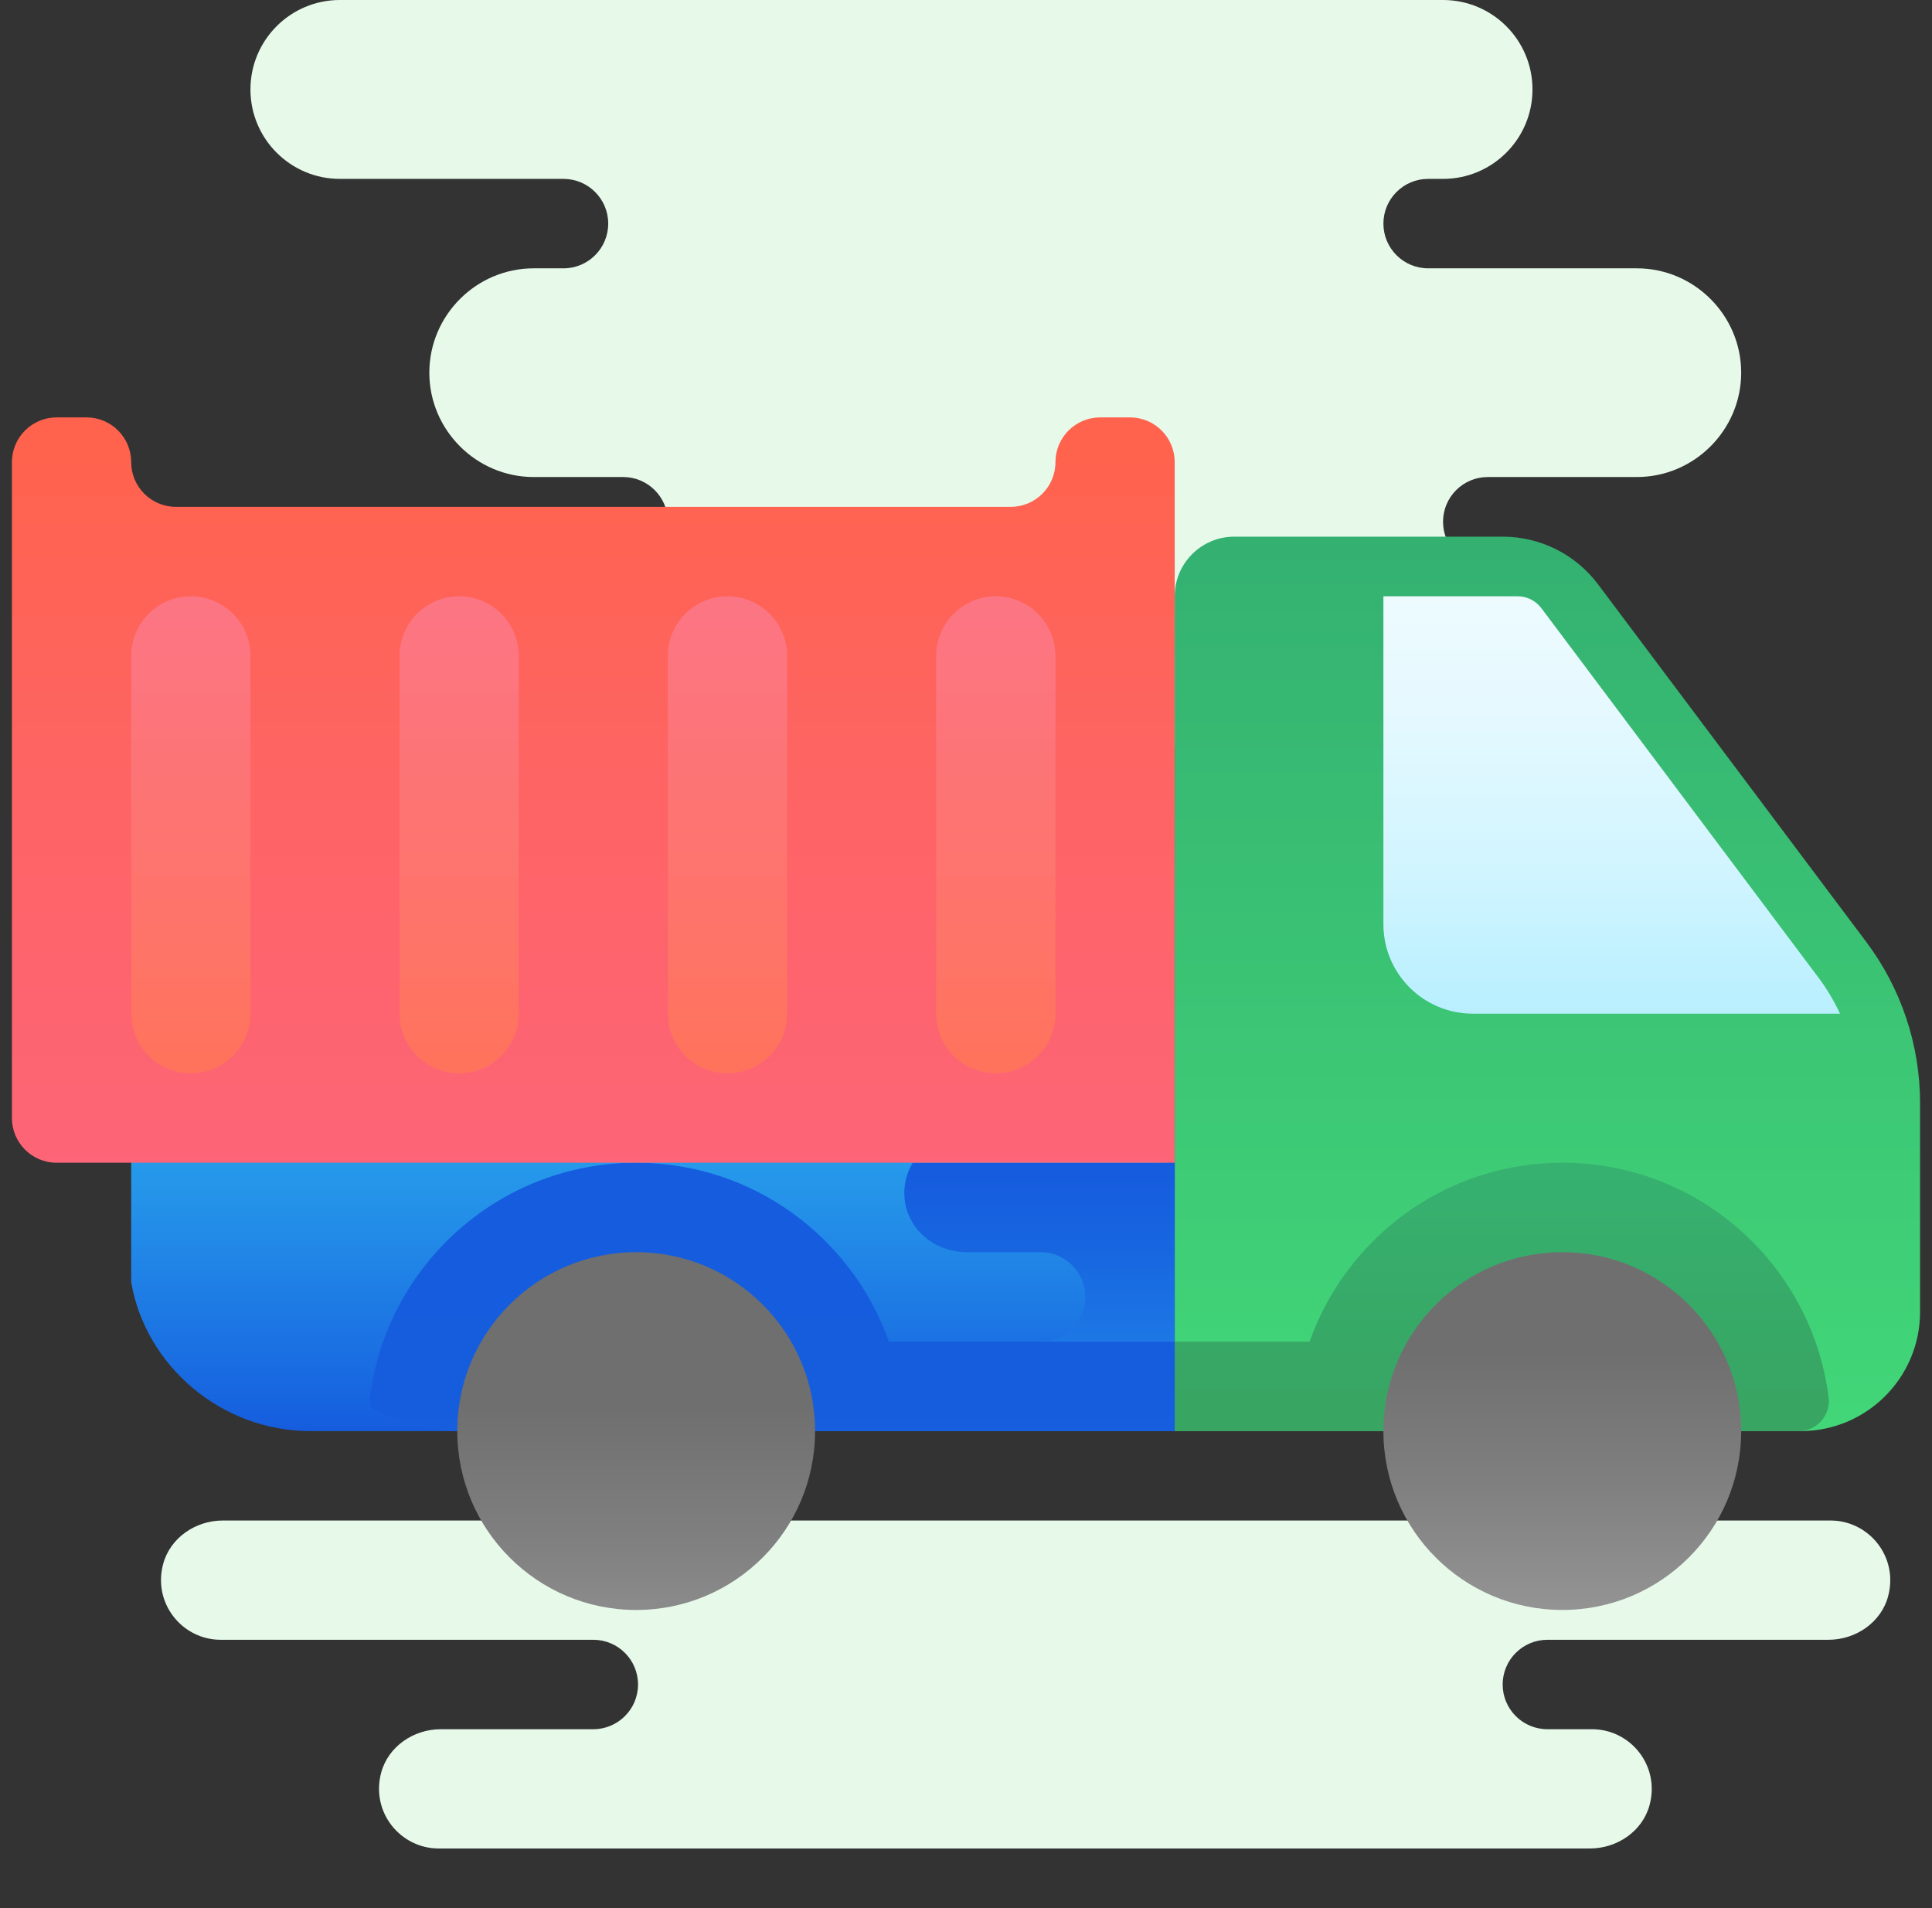 <svg width="81" height="80" viewBox="0 0 81 80" fill="none" xmlns="http://www.w3.org/2000/svg">
<rect x="0" y="0" width="81" height="80" fill="#333333" stroke="none"/>
<g clip-path="url(#clip0_7810_7668)">
<path d="M68.625 11.25H59.874C58.839 11.25 58 10.41 58 9.375C58 8.34 58.84 7.5 59.875 7.5H60.5C62.571 7.5 64.25 5.821 64.25 3.75C64.25 1.679 62.571 0 60.5 0H14.25C12.179 0 10.5 1.679 10.5 3.75C10.5 5.821 12.179 7.5 14.25 7.5H23.625C24.66 7.5 25.5 8.34 25.5 9.375C25.5 10.41 24.661 11.25 23.626 11.25H22.375C19.969 11.25 18 13.219 18 15.625C18 18.031 19.969 20 22.375 20H26.125C27.16 20 28 20.84 28 21.875C28 22.91 27.16 23.75 26.125 23.75H16.75C14.679 23.75 13 25.429 13 27.5C13 29.571 14.679 31.25 16.75 31.25H63C65.071 31.25 66.75 29.571 66.75 27.5C66.75 25.429 65.071 23.75 63 23.75H62.375C61.34 23.75 60.5 22.91 60.5 21.875C60.5 20.84 61.34 20 62.375 20H68.625C71.031 20 73 18.031 73 15.625C73 13.219 71.031 11.25 68.625 11.25Z" fill="#E7FAEA"/>
<path d="M49.25 60H75.5C78.261 60 80.5 57.761 80.5 55V46.25C80.5 43.816 79.71 41.447 78.25 39.5L67 24.5C66.056 23.241 64.574 22.5 63 22.5H51.75C50.369 22.5 49.25 23.619 49.25 25V60Z" fill="url(#paint0_linear_7810_7668)"/>
<path d="M76.75 63.75H9.34C8.201 63.75 7.138 64.471 6.841 65.57C6.394 67.233 7.654 68.75 9.25 68.75H24.875C25.91 68.75 26.75 69.59 26.75 70.625C26.75 71.66 25.91 72.5 24.875 72.5H18.48C17.341 72.5 16.278 73.221 15.981 74.32C15.535 75.983 16.795 77.5 18.39 77.5H66.66C67.799 77.5 68.863 76.779 69.159 75.68C69.606 74.017 68.346 72.5 66.75 72.5H64.875C63.84 72.5 63 71.66 63 70.625C63 69.59 63.84 68.75 64.875 68.75H76.66C77.799 68.75 78.863 68.029 79.159 66.93C79.606 65.267 78.346 63.75 76.75 63.75Z" fill="#E7FAEA"/>
<path d="M65.501 48.75C60.605 48.75 56.451 51.884 54.905 56.25H42.348C40.801 51.884 36.648 48.75 31.751 48.75C26.014 48.75 21.279 53.045 20.588 58.596C20.495 59.341 21.086 60 21.838 60H23.626H26.751H36.751H60.501H70.501H73.001H75.415C76.165 60 76.758 59.34 76.665 58.596C75.974 53.045 71.239 48.75 65.501 48.75Z" fill="url(#paint1_linear_7810_7668)"/>
<path d="M65.5 52.5C61.358 52.5 58 55.858 58 60C58 64.142 61.358 67.5 65.5 67.5C69.642 67.5 73 64.142 73 60C73 55.858 69.642 52.5 65.5 52.5Z" fill="url(#paint2_linear_7810_7668)"/>
<path d="M64.624 25.5C64.389 25.185 64.017 25 63.625 25H58V38.75C58 40.821 59.679 42.5 61.75 42.5H77.145C76.896 41.972 76.6 41.468 76.249 41L64.624 25.5Z" fill="url(#paint3_linear_7810_7668)"/>
<path d="M5.5 47.5V53.75C6.1 57.284 9.301 60 13 60H49.25V53.75V52.5V48.75L5.5 47.5Z" fill="url(#paint4_linear_7810_7668)"/>
<path d="M26.673 48.75C20.936 48.75 16.201 53.045 15.509 58.596C15.492 58.741 15.519 58.876 15.548 59.01C16.644 59.636 17.906 60 19.251 60H21.673H31.673H49.251V56.25H37.269C35.723 51.884 31.569 48.75 26.673 48.75Z" fill="url(#paint5_linear_7810_7668)"/>
<path d="M26.672 52.5C22.529 52.5 19.172 55.858 19.172 60C19.172 64.142 22.529 67.5 26.672 67.5C30.814 67.5 34.172 64.142 34.172 60C34.172 55.858 30.814 52.5 26.672 52.5Z" fill="url(#paint6_linear_7810_7668)"/>
<path d="M38.266 48.75C37.944 49.299 37.811 49.972 38.003 50.68C38.054 50.867 38.134 51.04 38.226 51.205C38.509 51.709 38.969 52.091 39.51 52.304C39.663 52.364 39.82 52.413 39.983 52.444C40.153 52.477 40.325 52.5 40.501 52.5H43.626C44.661 52.5 45.501 53.34 45.501 54.375C45.501 55.41 44.661 56.25 43.626 56.25H49.251C49.251 56.25 49.251 52.771 49.251 48.75H38.266Z" fill="url(#paint7_linear_7810_7668)"/>
<path d="M47.375 17.5H46.125C45.09 17.5 44.25 18.34 44.25 19.375C44.25 20.41 43.41 21.25 42.375 21.25H7.375C6.34 21.25 5.5 20.41 5.5 19.375C5.5 18.34 4.66 17.5 3.625 17.5H2.375C1.34 17.5 0.5 18.34 0.5 19.375V46.875C0.5 47.91 1.34 48.75 2.375 48.75H49.25V19.375C49.25 18.34 48.41 17.5 47.375 17.5Z" fill="url(#paint8_linear_7810_7668)"/>
<path d="M8 45C6.619 45 5.5 43.881 5.5 42.5V27.5C5.5 26.119 6.619 25 8 25C9.381 25 10.5 26.119 10.5 27.5V42.5C10.5 43.881 9.381 45 8 45Z" fill="url(#paint9_linear_7810_7668)"/>
<path d="M41.75 45C40.369 45 39.25 43.881 39.25 42.5V27.5C39.25 26.119 40.369 25 41.75 25C43.131 25 44.25 26.119 44.25 27.5V42.5C44.25 43.881 43.131 45 41.75 45Z" fill="url(#paint10_linear_7810_7668)"/>
<path d="M30.5 45C29.119 45 28 43.881 28 42.5V27.5C28 26.119 29.119 25 30.5 25C31.881 25 33 26.119 33 27.5V42.5C33 43.881 31.881 45 30.5 45Z" fill="url(#paint11_linear_7810_7668)"/>
<path d="M19.25 45C17.869 45 16.75 43.881 16.75 42.5V27.5C16.75 26.119 17.869 25 19.25 25C20.631 25 21.75 26.119 21.75 27.5V42.5C21.75 43.881 20.631 45 19.25 45Z" fill="url(#paint12_linear_7810_7668)"/>
</g>
<defs>
<linearGradient id="paint0_linear_7810_7668" x1="64.875" y1="60.383" x2="64.875" y2="22.883" gradientUnits="userSpaceOnUse">
<stop stop-color="#42D778"/>
<stop offset="0.996" stop-color="#34B171"/>
<stop offset="1" stop-color="#34B171"/>
</linearGradient>
<linearGradient id="paint1_linear_7810_7668" x1="48.626" y1="58.657" x2="48.626" y2="47.407" gradientUnits="userSpaceOnUse">
<stop stop-color="#38A563"/>
<stop offset="0.996" stop-color="#36B372"/>
</linearGradient>
<linearGradient id="paint2_linear_7810_7668" x1="65.507" y1="71.664" x2="65.507" y2="56.664" gradientUnits="userSpaceOnUse">
<stop stop-color="#A4A4A4"/>
<stop offset="0.619" stop-color="#808080"/>
<stop offset="1" stop-color="#6F6F6F"/>
</linearGradient>
<linearGradient id="paint3_linear_7810_7668" x1="67.57" y1="25.006" x2="67.57" y2="42.506" gradientUnits="userSpaceOnUse">
<stop stop-color="#EDFBFF"/>
<stop offset="0.256" stop-color="#E6F9FF"/>
<stop offset="0.633" stop-color="#D2F5FF"/>
<stop offset="1" stop-color="#B8EFFF"/>
</linearGradient>
<linearGradient id="paint4_linear_7810_7668" x1="27.375" y1="60.078" x2="27.375" y2="40.756" gradientUnits="userSpaceOnUse">
<stop stop-color="#155CDE"/>
<stop offset="0.122" stop-color="#196AE1"/>
<stop offset="0.509" stop-color="#2493E9"/>
<stop offset="0.815" stop-color="#2BACEE"/>
<stop offset="1" stop-color="#2EB5F0"/>
</linearGradient>
<linearGradient id="paint5_linear_7810_7668" x1="32.377" y1="46.505" x2="32.377" y2="84.006" gradientUnits="userSpaceOnUse">
<stop stop-color="#155CDE"/>
<stop offset="0.46" stop-color="#165EDE"/>
<stop offset="0.626" stop-color="#1765E0"/>
<stop offset="0.744" stop-color="#1B70E2"/>
<stop offset="0.84" stop-color="#1F81E6"/>
<stop offset="0.921" stop-color="#2697EA"/>
<stop offset="0.992" stop-color="#2DB2EF"/>
<stop offset="1" stop-color="#2EB5F0"/>
</linearGradient>
<linearGradient id="paint6_linear_7810_7668" x1="26.672" y1="73.938" x2="26.672" y2="58.938" gradientUnits="userSpaceOnUse">
<stop stop-color="#A4A4A4"/>
<stop offset="0.619" stop-color="#808080"/>
<stop offset="1" stop-color="#6F6F6F"/>
</linearGradient>
<linearGradient id="paint7_linear_7810_7668" x1="43.583" y1="48.987" x2="43.583" y2="66.27" gradientUnits="userSpaceOnUse">
<stop stop-color="#155CDE"/>
<stop offset="0.183" stop-color="#1765E0"/>
<stop offset="0.477" stop-color="#1E7CE5"/>
<stop offset="0.844" stop-color="#29A3EC"/>
<stop offset="1" stop-color="#2EB5F0"/>
</linearGradient>
<linearGradient id="paint8_linear_7810_7668" x1="24.875" y1="18.491" x2="24.875" y2="90.502" gradientUnits="userSpaceOnUse">
<stop stop-color="#FF634D"/>
<stop offset="0.204" stop-color="#FE6464"/>
<stop offset="0.521" stop-color="#FC6581"/>
<stop offset="0.794" stop-color="#FA6694"/>
<stop offset="0.989" stop-color="#FA669A"/>
<stop offset="1" stop-color="#FA669A"/>
</linearGradient>
<linearGradient id="paint9_linear_7810_7668" x1="8" y1="44.366" x2="8" y2="-1.721" gradientUnits="userSpaceOnUse">
<stop stop-color="#FF735D"/>
<stop offset="0.137" stop-color="#FE746B"/>
<stop offset="0.486" stop-color="#FC758A"/>
<stop offset="0.783" stop-color="#FA769D"/>
<stop offset="0.989" stop-color="#FA76A4"/>
<stop offset="1" stop-color="#FA76A4"/>
</linearGradient>
<linearGradient id="paint10_linear_7810_7668" x1="41.75" y1="44.366" x2="41.75" y2="-1.721" gradientUnits="userSpaceOnUse">
<stop stop-color="#FF735D"/>
<stop offset="0.137" stop-color="#FE746B"/>
<stop offset="0.486" stop-color="#FC758A"/>
<stop offset="0.783" stop-color="#FA769D"/>
<stop offset="0.989" stop-color="#FA76A4"/>
<stop offset="1" stop-color="#FA76A4"/>
</linearGradient>
<linearGradient id="paint11_linear_7810_7668" x1="30.5" y1="44.366" x2="30.5" y2="-1.721" gradientUnits="userSpaceOnUse">
<stop stop-color="#FF735D"/>
<stop offset="0.137" stop-color="#FE746B"/>
<stop offset="0.486" stop-color="#FC758A"/>
<stop offset="0.783" stop-color="#FA769D"/>
<stop offset="0.989" stop-color="#FA76A4"/>
<stop offset="1" stop-color="#FA76A4"/>
</linearGradient>
<linearGradient id="paint12_linear_7810_7668" x1="19.25" y1="44.366" x2="19.25" y2="-1.721" gradientUnits="userSpaceOnUse">
<stop stop-color="#FF735D"/>
<stop offset="0.137" stop-color="#FE746B"/>
<stop offset="0.486" stop-color="#FC758A"/>
<stop offset="0.783" stop-color="#FA769D"/>
<stop offset="0.989" stop-color="#FA76A4"/>
<stop offset="1" stop-color="#FA76A4"/>
</linearGradient>
<clipPath id="clip0_7810_7668">
<rect width="80" height="80" fill="white" transform="translate(0.5)"/>
</clipPath>
</defs>
</svg>
